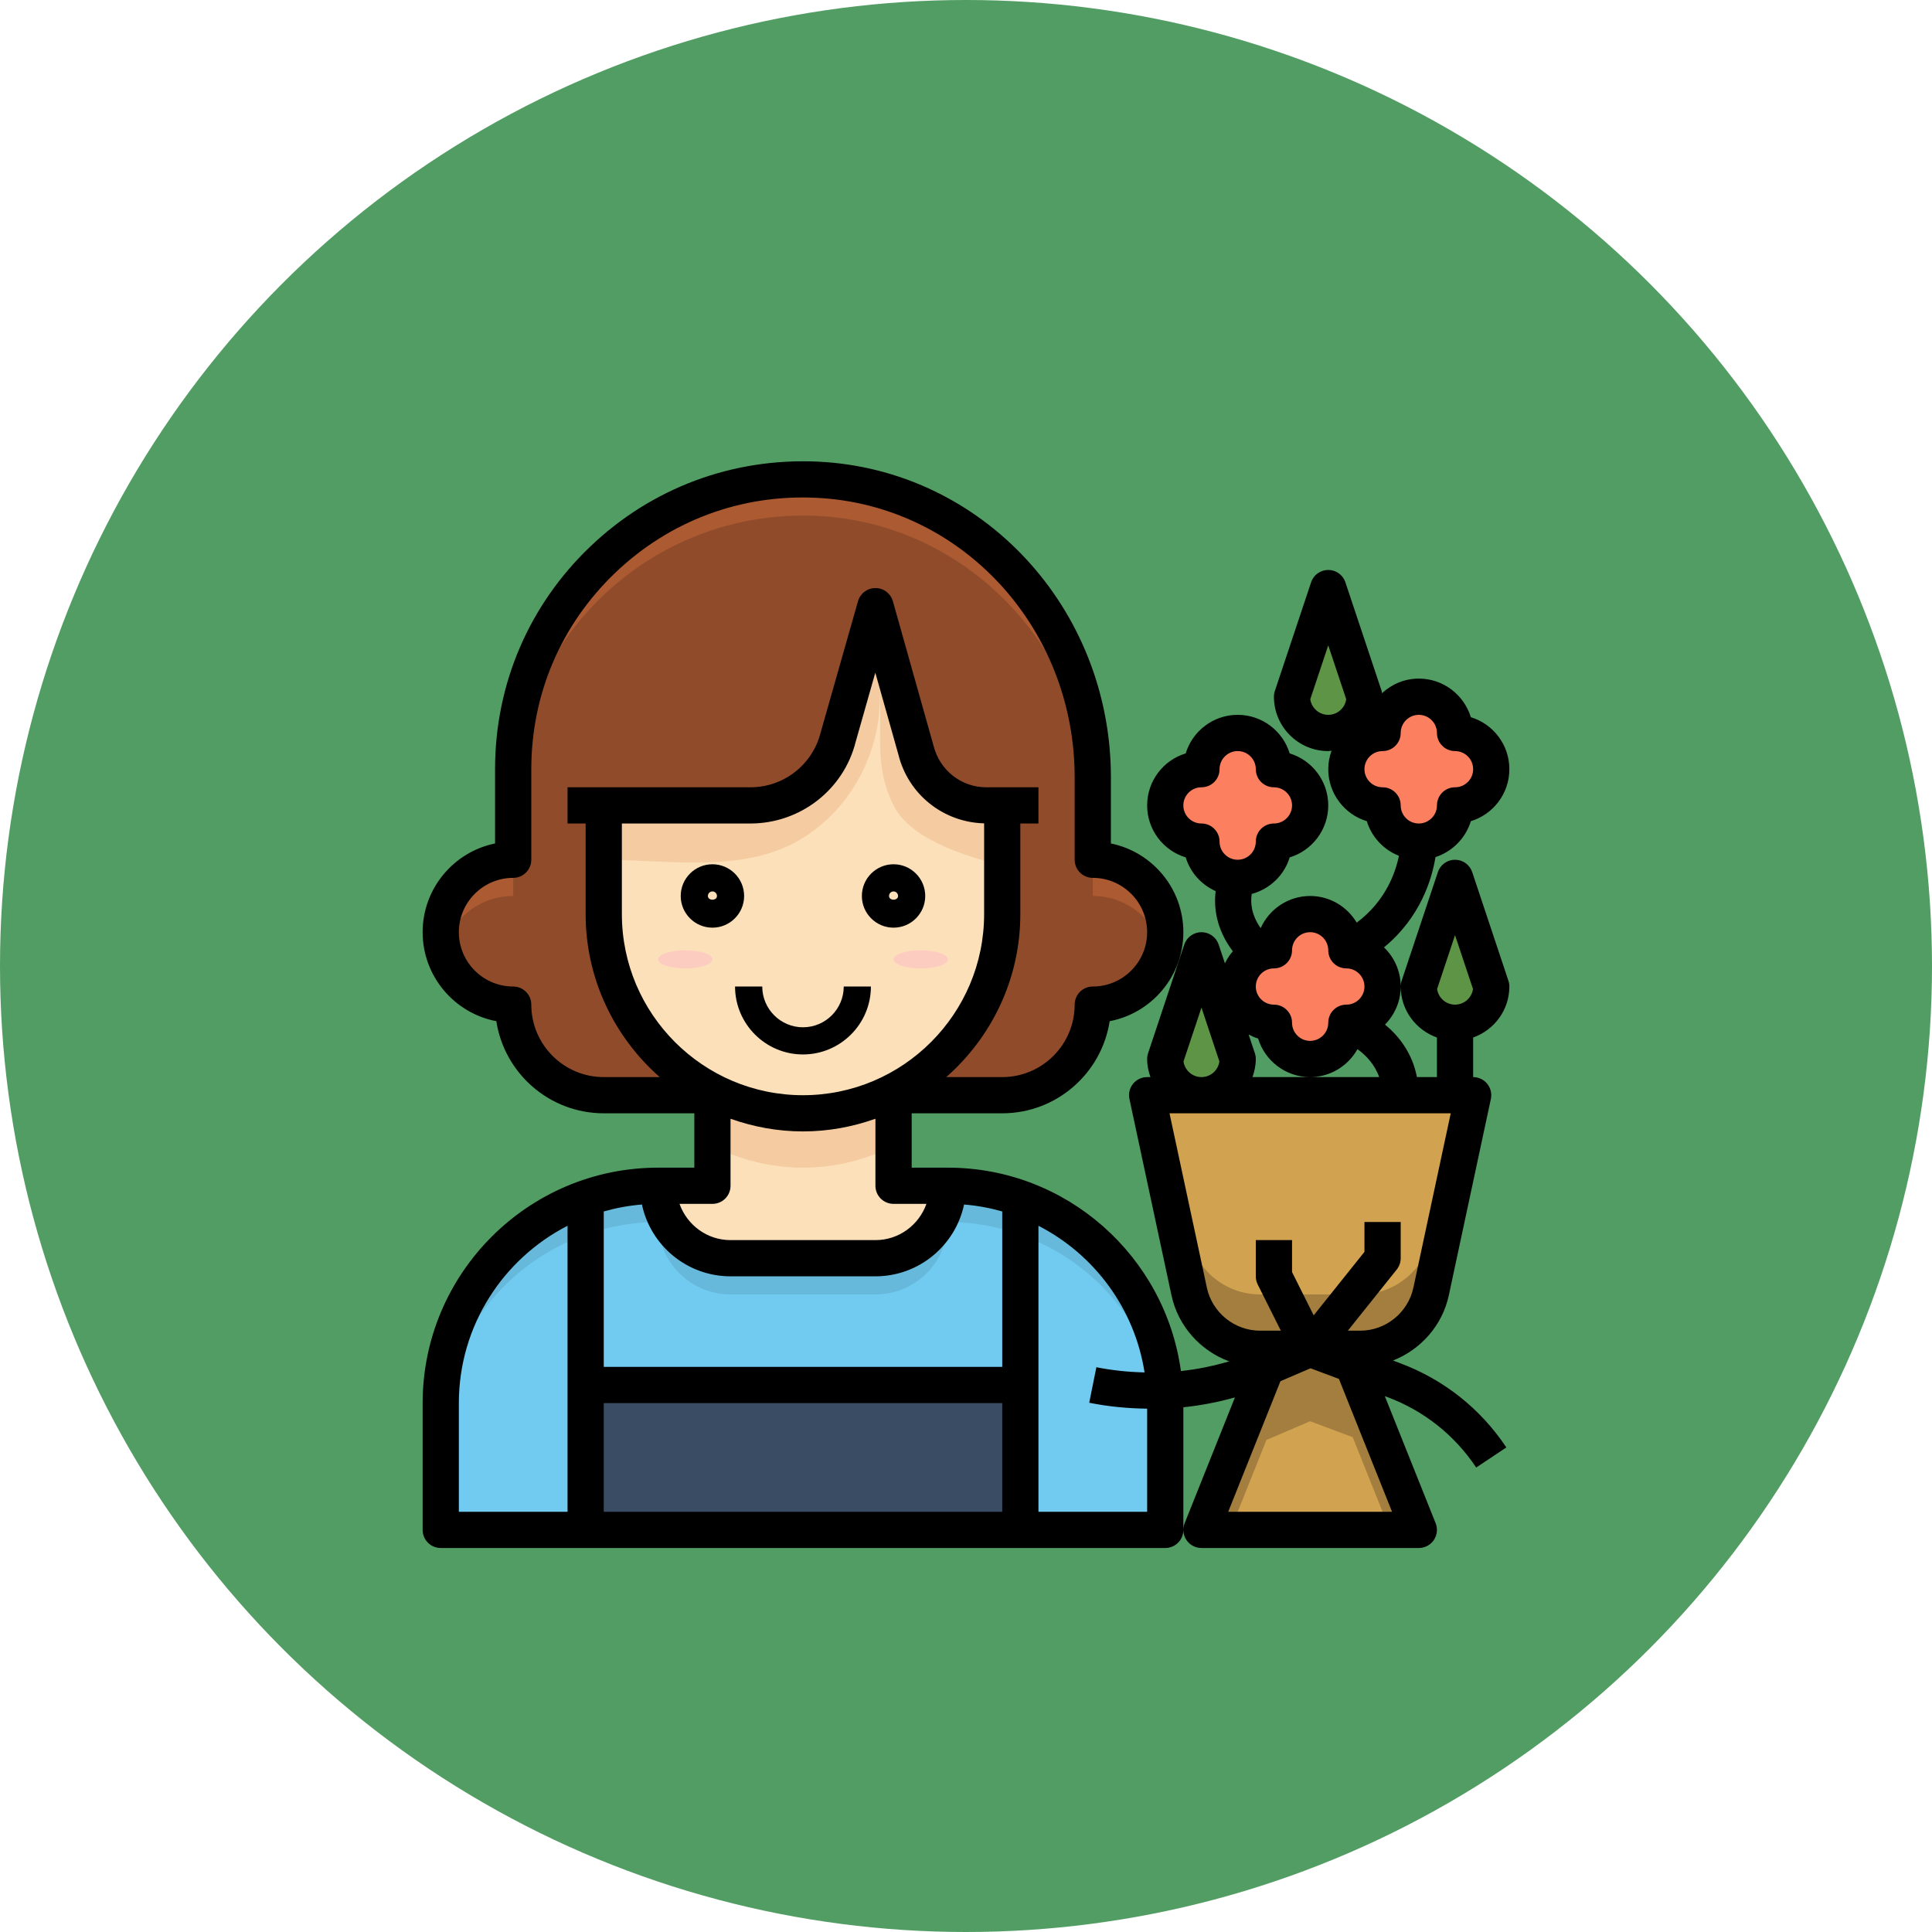 <svg width="50" height="50" viewBox="0 0 50 50" fill="none" xmlns="http://www.w3.org/2000/svg">
<circle cx="25" cy="25" r="25" fill="#529D63"/>
<path d="M25.526 20.844C24.666 20.844 23.916 20.258 23.707 19.423L22.656 15.688L21.694 19.069C21.433 20.112 20.495 20.844 19.42 20.844H15.625V23.656C15.625 26.504 17.934 28.812 20.781 28.812C23.629 28.812 25.938 26.504 25.938 23.656V20.844H25.526Z" fill="#FCE0B9"/>
<path d="M28.281 22.25V20.118C28.281 16.08 25.178 12.605 21.144 12.415C16.837 12.212 13.281 15.644 13.281 19.906V22.25C12.246 22.25 11.406 23.09 11.406 24.125C11.406 25.16 12.246 26 13.281 26C13.281 27.294 14.331 28.344 15.625 28.344H18.438V28.245C16.769 27.391 15.625 25.659 15.625 23.656V20.844H14.688H15.625H19.42C20.495 20.844 21.433 20.111 21.694 19.069L22.656 15.688L23.708 19.423C23.916 20.258 24.666 20.844 25.527 20.844H25.938H26.875H25.938V23.656C25.938 25.659 24.793 27.391 23.125 28.245V28.344H25.938C27.232 28.344 28.281 27.294 28.281 26C29.317 26 30.156 25.16 30.156 24.125C30.156 23.09 29.317 22.25 28.281 22.25V22.25Z" fill="#904C2A"/>
<path d="M20.781 28.812C20.017 28.812 19.294 28.642 18.642 28.344H18.438V30.688H17.031C17.031 31.723 17.871 32.562 18.906 32.562H22.656C23.692 32.562 24.531 31.723 24.531 30.688H23.125V28.344H22.92C22.268 28.642 21.545 28.812 20.781 28.812Z" fill="#FCE0B9"/>
<path d="M15.156 35.844H26.406V39.594H15.156V35.844Z" fill="#3A4C63"/>
<path d="M30.139 35.982C30.005 33.679 28.49 31.752 26.406 31.015C25.819 30.807 25.19 30.688 24.531 30.688C24.531 31.723 23.692 32.562 22.656 32.562H18.906C17.871 32.562 17.031 31.723 17.031 30.688C16.373 30.688 15.744 30.807 15.156 31.014C12.973 31.787 11.406 33.864 11.406 36.312V39.594H15.156V35.844H26.406V39.594H30.156C30.156 39.594 30.146 36.092 30.139 35.982Z" fill="#71CAF0"/>
<path d="M37.656 28.344H36.25H31.094H29.688L30.776 33.424C30.962 34.288 31.726 34.906 32.61 34.906H32.969H33.906H34.844H35.203C36.087 34.906 36.851 34.288 37.036 33.424L38.125 28.344H37.656Z" fill="#D1A250"/>
<path d="M32.822 35.371C32.807 35.377 32.791 35.382 32.776 35.389L31.094 39.594H36.719L35.009 35.32L33.906 34.906L32.822 35.371Z" fill="#D1A250"/>
<path d="M32.031 27.406L31.094 24.594L30.156 27.406C30.156 27.924 30.576 28.344 31.094 28.344C31.612 28.344 32.031 27.924 32.031 27.406Z" fill="#5E9446"/>
<path d="M38.594 25.531L37.656 22.719L36.719 25.531C36.719 26.049 37.138 26.469 37.656 26.469C38.174 26.469 38.594 26.049 38.594 25.531Z" fill="#5E9446"/>
<path d="M33.906 23.656C33.388 23.656 32.969 24.076 32.969 24.594C32.451 24.594 32.031 25.013 32.031 25.531C32.031 26.049 32.451 26.469 32.969 26.469C32.969 26.987 33.388 27.406 33.906 27.406C34.424 27.406 34.844 26.987 34.844 26.469C35.362 26.469 35.781 26.049 35.781 25.531C35.781 25.013 35.362 24.594 34.844 24.594C34.844 24.076 34.424 23.656 33.906 23.656Z" fill="#FC7F60"/>
<path d="M32.031 18.969C31.513 18.969 31.094 19.388 31.094 19.906C30.576 19.906 30.156 20.326 30.156 20.844C30.156 21.362 30.576 21.781 31.094 21.781C31.094 22.299 31.513 22.719 32.031 22.719C32.549 22.719 32.969 22.299 32.969 21.781C33.487 21.781 33.906 21.362 33.906 20.844C33.906 20.326 33.487 19.906 32.969 19.906C32.969 19.388 32.549 18.969 32.031 18.969Z" fill="#FC7F60"/>
<path d="M37.656 20.844C38.174 20.844 38.594 20.424 38.594 19.906C38.594 19.388 38.174 18.969 37.656 18.969C37.656 18.451 37.237 18.031 36.719 18.031C36.201 18.031 35.781 18.451 35.781 18.969C35.263 18.969 34.844 19.388 34.844 19.906C34.844 20.424 35.263 20.844 35.781 20.844C35.781 21.362 36.201 21.781 36.719 21.781C37.237 21.781 37.656 21.362 37.656 20.844Z" fill="#FC7F60"/>
<path d="M34.375 18.969C34.893 18.969 35.312 18.549 35.312 18.031L34.375 15.219L33.438 18.031C33.438 18.549 33.857 18.969 34.375 18.969Z" fill="#5E9446"/>
<path d="M23.125 29.652V28.344H22.92C22.268 28.642 21.545 28.812 20.781 28.812C20.017 28.812 19.294 28.642 18.642 28.344H18.438V29.652C19.141 30.012 19.937 30.219 20.781 30.219C21.626 30.219 22.421 30.012 23.125 29.652Z" fill="#F5CBA1"/>
<path d="M25.526 20.844C24.666 20.844 23.916 20.258 23.707 19.423L22.656 15.688L21.694 19.069C21.433 20.112 20.495 20.844 19.42 20.844H15.625V22.25C17.273 22.25 19.209 22.607 20.692 21.739C20.949 21.589 21.186 21.41 21.401 21.21C22.361 20.316 22.871 18.988 22.753 17.689C22.865 18.8 22.581 19.766 23.125 20.844C23.39 21.37 23.962 21.693 24.478 21.926C24.602 21.982 25.938 22.519 25.938 22.25V20.844H25.526ZM22.661 17.121C22.706 17.309 22.733 17.491 22.752 17.67C22.734 17.486 22.704 17.303 22.661 17.121Z" fill="#F5CBA1"/>
<path d="M28.281 23.188C29.154 23.188 29.881 23.787 30.09 24.594C30.129 24.443 30.156 24.288 30.156 24.125C30.156 23.09 29.317 22.25 28.281 22.25V23.188Z" fill="#AB5A32"/>
<path d="M21.144 13.352C25.178 13.542 28.281 17.017 28.281 21.056V20.118C28.281 16.08 25.178 12.605 21.144 12.415C16.837 12.212 13.281 15.644 13.281 19.906V20.844C13.281 16.581 16.837 13.15 21.144 13.352V13.352Z" fill="#AB5A32"/>
<path d="M13.281 23.188V22.25C12.246 22.25 11.406 23.09 11.406 24.125C11.406 24.288 11.433 24.443 11.472 24.594C11.682 23.787 12.408 23.188 13.281 23.188Z" fill="#AB5A32"/>
<path d="M23.828 25.062C24.216 25.062 24.531 24.958 24.531 24.828C24.531 24.699 24.216 24.594 23.828 24.594C23.44 24.594 23.125 24.699 23.125 24.828C23.125 24.958 23.44 25.062 23.828 25.062Z" fill="#FCCCC0"/>
<path d="M17.734 25.062C18.123 25.062 18.438 24.958 18.438 24.828C18.438 24.699 18.123 24.594 17.734 24.594C17.346 24.594 17.031 24.699 17.031 24.828C17.031 24.958 17.346 25.062 17.734 25.062Z" fill="#FCCCC0"/>
<path d="M37.037 32.018C36.851 32.882 36.087 33.5 35.203 33.5H34.844H33.906H32.969H32.61C31.726 33.5 30.962 32.882 30.776 32.018L29.989 28.344H29.688L30.776 33.424C30.962 34.288 31.726 34.906 32.61 34.906H32.969H33.906H34.844H35.203C36.087 34.906 36.851 34.288 37.036 33.424L38.125 28.344H37.824L37.037 32.018Z" fill="#A37E3E"/>
<path d="M32.776 37.264C32.791 37.257 32.807 37.252 32.822 37.246L33.906 36.781L35.009 37.195L35.969 39.594H36.719L35.009 35.32L33.906 34.906L32.822 35.371C32.807 35.377 32.791 35.382 32.776 35.389L31.094 39.594H31.844L32.776 37.264Z" fill="#A37E3E"/>
<path d="M15.156 31.952C15.744 31.744 16.373 31.625 17.031 31.625C17.031 32.66 17.871 33.5 18.906 33.5H22.656C23.692 33.5 24.531 32.66 24.531 31.625C25.19 31.625 25.819 31.744 26.406 31.952C28.49 32.69 30.005 34.616 30.139 36.919C30.144 36.992 30.15 38.547 30.153 39.593H30.156C30.156 39.593 30.146 36.091 30.139 35.981C30.005 33.679 28.49 31.752 26.406 31.014C25.819 30.807 25.19 30.688 24.531 30.688C24.531 31.723 23.692 32.562 22.656 32.562H18.906C17.871 32.562 17.031 31.723 17.031 30.688C16.373 30.688 15.744 30.807 15.156 31.014C12.973 31.787 11.406 33.864 11.406 36.312V37.25C11.406 34.802 12.973 32.725 15.156 31.952Z" fill="#67B9DB"/>
<path d="M18.438 24.008C17.985 24.008 17.617 23.64 17.617 23.188C17.617 22.735 17.985 22.367 18.438 22.367C18.89 22.367 19.258 22.735 19.258 23.188C19.258 23.64 18.89 24.008 18.438 24.008ZM18.438 23.07C18.373 23.07 18.32 23.123 18.32 23.188C18.32 23.316 18.555 23.316 18.555 23.188C18.555 23.123 18.502 23.07 18.438 23.07Z" fill="black"/>
<path d="M23.125 24.008C22.673 24.008 22.305 23.64 22.305 23.188C22.305 22.735 22.673 22.367 23.125 22.367C23.577 22.367 23.945 22.735 23.945 23.188C23.945 23.64 23.577 24.008 23.125 24.008ZM23.125 23.07C23.06 23.07 23.008 23.123 23.008 23.188C23.008 23.316 23.242 23.316 23.242 23.188C23.242 23.123 23.19 23.07 23.125 23.07Z" fill="black"/>
<path d="M20.781 27.289C19.812 27.289 19.023 26.5 19.023 25.531H19.727C19.727 26.113 20.2 26.586 20.781 26.586C21.363 26.586 21.836 26.113 21.836 25.531H22.539C22.539 26.5 21.75 27.289 20.781 27.289Z" fill="black"/>
<path d="M37.15 22.181C37.586 22.04 37.931 21.692 38.065 21.252C38.642 21.077 39.062 20.54 39.062 19.906C39.062 19.273 38.642 18.736 38.065 18.561C37.889 17.983 37.352 17.562 36.719 17.562C36.35 17.562 36.017 17.708 35.766 17.94C35.763 17.921 35.763 17.901 35.757 17.883L34.819 15.071C34.756 14.879 34.577 14.75 34.375 14.75C34.173 14.75 33.994 14.879 33.931 15.071L32.993 17.883C32.977 17.931 32.969 17.981 32.969 18.031C32.969 18.807 33.6 19.438 34.375 19.438C34.404 19.438 34.432 19.43 34.46 19.429C34.406 19.578 34.375 19.738 34.375 19.906C34.375 20.54 34.796 21.077 35.373 21.252C35.498 21.663 35.807 21.991 36.204 22.148C36.116 22.584 35.859 23.32 35.112 23.878C34.866 23.466 34.419 23.188 33.906 23.188C33.336 23.188 32.846 23.531 32.626 24.02C32.371 23.658 32.362 23.337 32.395 23.135C32.863 23.009 33.237 22.651 33.377 22.189C33.954 22.014 34.375 21.477 34.375 20.844C34.375 20.21 33.954 19.673 33.377 19.498C33.202 18.921 32.665 18.5 32.031 18.5C31.398 18.5 30.861 18.921 30.686 19.498C30.108 19.673 29.688 20.21 29.688 20.844C29.688 21.477 30.108 22.014 30.686 22.189C30.805 22.581 31.092 22.897 31.461 23.062C31.412 23.461 31.462 24.031 31.905 24.619C31.824 24.713 31.755 24.818 31.701 24.932L31.539 24.445C31.475 24.254 31.296 24.125 31.094 24.125C30.892 24.125 30.713 24.254 30.649 24.446L29.712 27.258C29.696 27.306 29.688 27.356 29.688 27.406C29.688 27.571 29.721 27.728 29.774 27.875H29.688C29.546 27.875 29.412 27.939 29.323 28.049C29.234 28.159 29.2 28.303 29.23 28.442L30.318 33.523C30.49 34.324 31.071 34.96 31.811 35.232C31.401 35.352 30.984 35.438 30.562 35.483C30.155 32.515 27.609 30.219 24.531 30.219H23.594V28.812H25.938C27.343 28.812 28.511 27.777 28.718 26.428C29.802 26.223 30.625 25.268 30.625 24.125C30.625 22.993 29.818 22.046 28.75 21.829V20.119C28.75 15.737 25.419 12.148 21.166 11.947C18.967 11.845 16.873 12.622 15.281 14.14C13.689 15.658 12.812 17.707 12.812 19.906V21.829C11.744 22.046 10.938 22.993 10.938 24.125C10.938 25.268 11.761 26.223 12.845 26.428C13.052 27.777 14.22 28.812 15.625 28.812H17.969V30.219H17.031C13.671 30.219 10.938 32.953 10.938 36.312V39.594C10.938 39.853 11.147 40.062 11.406 40.062H30.156C30.416 40.062 30.625 39.853 30.625 39.594V36.42C31.076 36.374 31.521 36.287 31.96 36.165L30.659 39.42C30.601 39.564 30.619 39.728 30.706 39.857C30.793 39.985 30.938 40.062 31.094 40.062H36.719C36.874 40.062 37.02 39.985 37.107 39.857C37.194 39.728 37.212 39.564 37.154 39.42L35.839 36.132L35.91 36.158C36.851 36.511 37.645 37.141 38.204 37.979L38.984 37.459C38.315 36.456 37.366 35.703 36.239 35.281L36.051 35.21C36.767 34.928 37.327 34.306 37.495 33.523L38.583 28.443C38.613 28.304 38.579 28.16 38.49 28.049C38.401 27.939 38.267 27.875 38.125 27.875V26.851C38.669 26.657 39.062 26.142 39.062 25.531C39.062 25.481 39.054 25.431 39.038 25.383L38.101 22.571C38.037 22.379 37.858 22.25 37.656 22.25C37.454 22.25 37.275 22.379 37.212 22.571L36.274 25.383C36.258 25.431 36.25 25.481 36.25 25.531C36.25 26.142 36.643 26.657 37.188 26.851V27.875H36.67C36.549 27.246 36.197 26.807 35.844 26.516C36.094 26.262 36.25 25.915 36.25 25.531C36.25 25.133 36.084 24.774 35.817 24.518C36.771 23.736 37.063 22.73 37.15 22.181V22.181ZM33.91 18.095L34.375 16.701L34.84 18.095C34.809 18.323 34.612 18.5 34.375 18.5C34.138 18.5 33.941 18.323 33.91 18.095V18.095ZM35.781 20.375C35.523 20.375 35.312 20.165 35.312 19.906C35.312 19.648 35.523 19.438 35.781 19.438C36.041 19.438 36.25 19.228 36.25 18.969C36.25 18.71 36.46 18.5 36.719 18.5C36.977 18.5 37.188 18.71 37.188 18.969C37.188 19.228 37.397 19.438 37.656 19.438C37.915 19.438 38.125 19.648 38.125 19.906C38.125 20.165 37.915 20.375 37.656 20.375C37.397 20.375 37.188 20.584 37.188 20.844C37.188 21.102 36.977 21.312 36.719 21.312C36.46 21.312 36.25 21.102 36.25 20.844C36.25 20.584 36.041 20.375 35.781 20.375ZM37.656 24.201L38.121 25.595C38.09 25.823 37.893 26 37.656 26C37.419 26 37.223 25.823 37.192 25.595L37.656 24.201ZM32.969 25.062C33.228 25.062 33.438 24.853 33.438 24.594C33.438 24.335 33.648 24.125 33.906 24.125C34.165 24.125 34.375 24.335 34.375 24.594C34.375 24.853 34.584 25.062 34.844 25.062C35.102 25.062 35.312 25.273 35.312 25.531C35.312 25.79 35.102 26 34.844 26C34.584 26 34.375 26.209 34.375 26.469C34.375 26.727 34.165 26.938 33.906 26.938C33.648 26.938 33.438 26.727 33.438 26.469C33.438 26.209 33.228 26 32.969 26C32.71 26 32.5 25.79 32.5 25.531C32.5 25.273 32.71 25.062 32.969 25.062ZM31.094 21.312C30.835 21.312 30.625 21.102 30.625 20.844C30.625 20.585 30.835 20.375 31.094 20.375C31.353 20.375 31.562 20.166 31.562 19.906C31.562 19.648 31.773 19.438 32.031 19.438C32.29 19.438 32.5 19.648 32.5 19.906C32.5 20.166 32.709 20.375 32.969 20.375C33.227 20.375 33.438 20.585 33.438 20.844C33.438 21.102 33.227 21.312 32.969 21.312C32.709 21.312 32.5 21.522 32.5 21.781C32.5 22.04 32.29 22.25 32.031 22.25C31.773 22.25 31.562 22.04 31.562 21.781C31.562 21.522 31.353 21.312 31.094 21.312ZM30.629 27.47L31.094 26.076L31.558 27.47C31.527 27.698 31.331 27.875 31.094 27.875C30.857 27.875 30.66 27.698 30.629 27.47ZM15.625 36.312H25.938V39.125H15.625V36.312ZM16.094 23.656V21.312H19.42C20.713 21.312 21.835 20.436 22.145 19.197L22.653 17.409L23.253 19.537C23.509 20.563 24.416 21.282 25.469 21.308V23.656C25.469 26.241 23.366 28.344 20.781 28.344C18.197 28.344 16.094 26.241 16.094 23.656ZM13.75 26C13.75 25.741 13.54 25.531 13.281 25.531C12.506 25.531 11.875 24.9 11.875 24.125C11.875 23.35 12.506 22.719 13.281 22.719C13.54 22.719 13.75 22.509 13.75 22.25V19.906C13.75 17.965 14.523 16.159 15.928 14.818C17.332 13.479 19.174 12.789 21.122 12.883C24.873 13.06 27.812 16.238 27.812 20.118V22.25C27.812 22.509 28.022 22.719 28.281 22.719C29.057 22.719 29.688 23.35 29.688 24.125C29.688 24.9 29.057 25.531 28.281 25.531C28.022 25.531 27.812 25.741 27.812 26C27.812 27.034 26.972 27.875 25.938 27.875H24.489C25.662 26.843 26.406 25.337 26.406 23.656V21.312H26.875V20.375H25.526C24.88 20.375 24.319 19.937 24.159 19.296L23.108 15.56C23.051 15.359 22.867 15.219 22.657 15.219C22.657 15.219 22.657 15.219 22.656 15.219C22.447 15.219 22.262 15.358 22.205 15.559L21.239 18.955C21.03 19.791 20.282 20.375 19.42 20.375H14.688V21.312H15.156V23.656C15.156 25.337 15.901 26.843 17.073 27.875H15.625C14.591 27.875 13.75 27.034 13.75 26ZM18.438 31.156C18.697 31.156 18.906 30.947 18.906 30.688V28.953C19.494 29.162 20.123 29.281 20.781 29.281C21.439 29.281 22.069 29.162 22.656 28.953V30.688C22.656 30.947 22.866 31.156 23.125 31.156H23.976C23.782 31.701 23.267 32.094 22.656 32.094H18.906C18.296 32.094 17.78 31.701 17.586 31.156H18.438ZM18.906 33.031H22.656C23.782 33.031 24.725 32.233 24.95 31.173C25.29 31.2 25.62 31.262 25.938 31.352V35.375H15.625V31.352C15.943 31.262 16.273 31.2 16.613 31.173C16.837 32.233 17.78 33.031 18.906 33.031ZM11.875 36.312C11.875 34.313 13.02 32.578 14.688 31.723V39.125H11.875V36.312ZM26.875 39.125V31.723C28.317 32.463 29.363 33.861 29.621 35.518C29.205 35.509 28.788 35.466 28.374 35.384L28.189 36.303C28.687 36.403 29.188 36.45 29.688 36.456V39.125H26.875ZM36.026 39.125H31.786L33.138 35.745L33.917 35.411L34.651 35.686L36.026 39.125ZM36.578 33.326C36.44 33.97 35.862 34.438 35.203 34.438H34.882L36.148 32.855C36.214 32.772 36.25 32.669 36.25 32.562V31.625H35.312V32.398L33.998 34.041L33.438 32.921V32.094H32.5V33.031C32.5 33.104 32.517 33.176 32.549 33.241L33.148 34.438H32.969H32.609C31.951 34.438 31.372 33.97 31.234 33.326L30.267 28.812H37.545L36.578 33.326ZM33.906 27.875H32.414C32.466 27.728 32.5 27.571 32.5 27.406C32.5 27.356 32.492 27.306 32.476 27.258L32.314 26.773C32.393 26.814 32.474 26.851 32.56 26.877C32.736 27.454 33.273 27.875 33.906 27.875C34.433 27.875 34.89 27.582 35.131 27.152C35.344 27.304 35.573 27.538 35.694 27.875H33.906Z" fill="black"/>
</svg>

